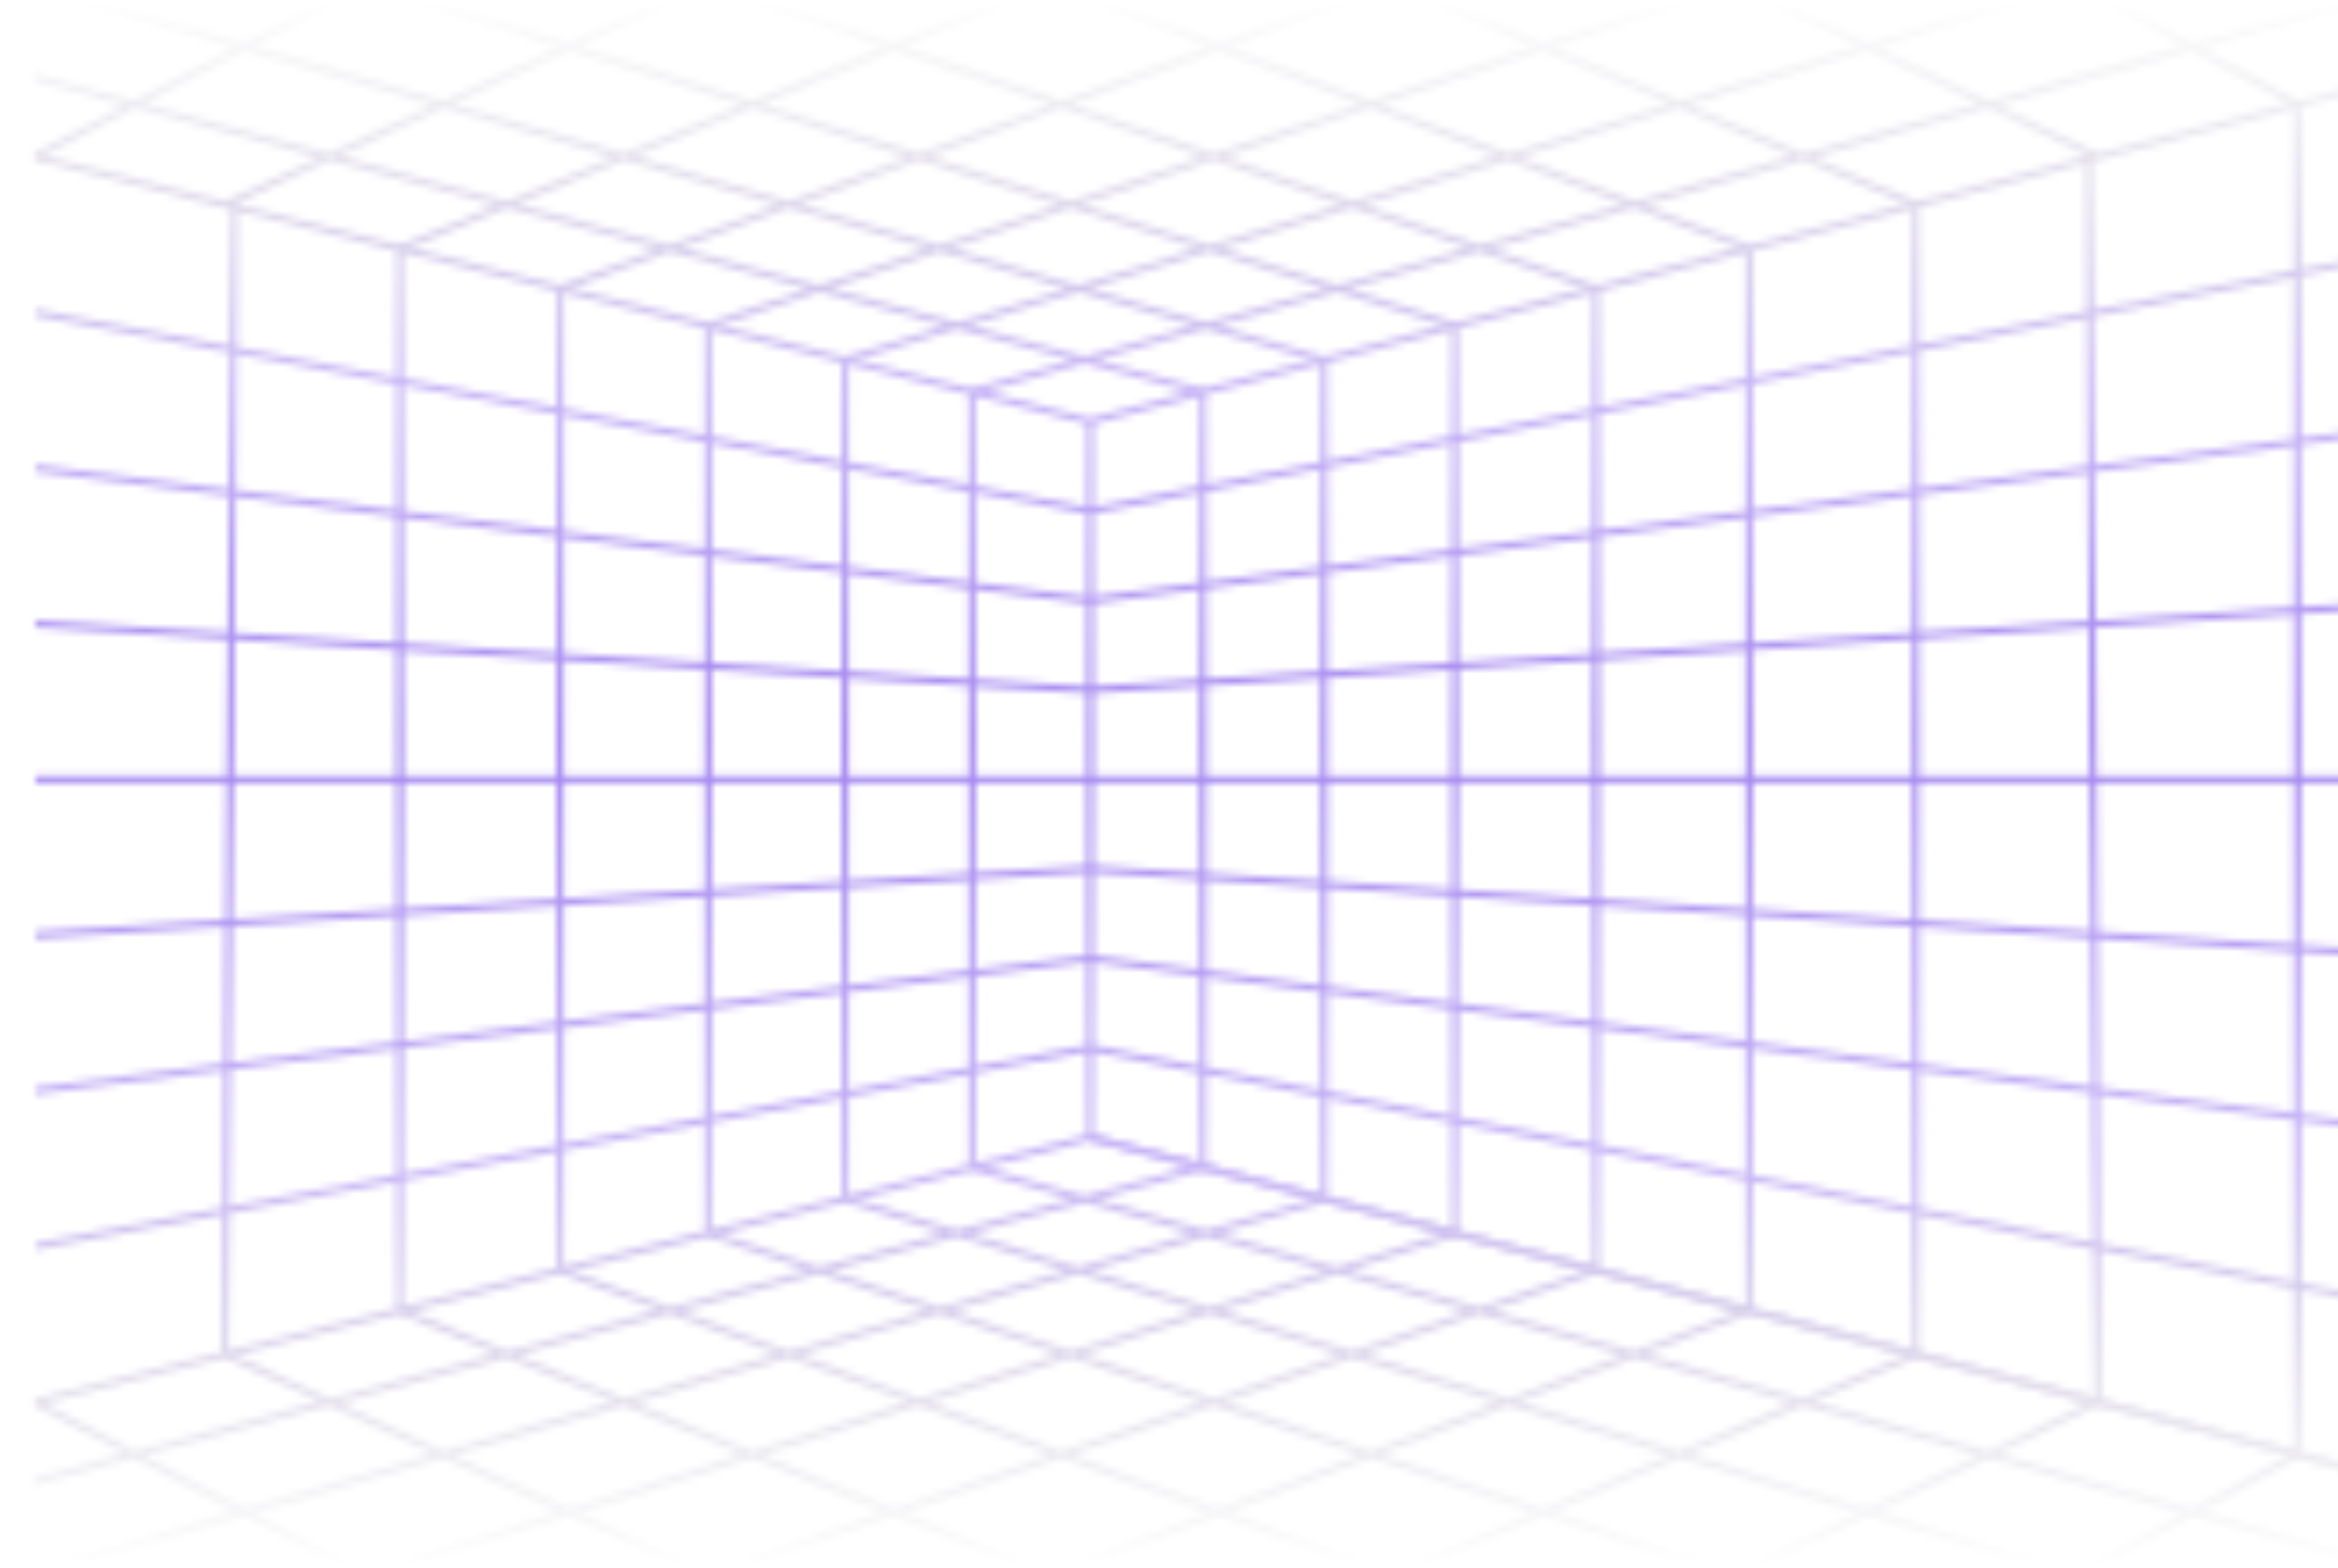 <svg xmlns="http://www.w3.org/2000/svg" width="328" height="220" fill="none"><g clip-path="url(#a)"><mask id="c" width="1012" height="1019" x="-272" y="-400" maskUnits="userSpaceOnUse" style="mask-type:alpha"><mask id="b" width="451" height="301" x="4" y="-41" maskUnits="userSpaceOnUse" style="mask-type:luminance"><path fill="#fff" d="M454.859-40.62h-450v300h450v-300Z"/></mask><g stroke="#fff" stroke-miterlimit="10" mask="url(#b)"><path d="m19.25 216.579-15.85 4.6-7.52-4.6m38.41-4.37-15.04 4.37m-.39-12.47-14.68 3.95-7-3.95m68.8 12.47-14.6 4.6-8.76-4.6m0 0-8.33-4.37m14.31-4.15-14.31 4.15-7.9-4.15m0 0-7.53-3.95m13.99-3.77-13.99 3.77-7.17-3.77m0 0-6.85-3.59m75 15.46-13.86 4.37m-3.77-12.47-13.61 3.95m-2.41-11.31-13.34 3.59m79.87 16.24-13.36 4.6-10.01-4.6m0 0-9.51-4.37m13.18-4.15-13.18 4.15-9.03-4.15m-.001 0-8.6-3.95m12.961-3.77-12.96 3.77-8.2-3.77m0 0-7.82-3.59m12.75-3.43-12.75 3.43-7.46-3.43m0 0-7.14-3.28m93.799 22.17-12.67 4.37m-7.169-12.47-12.53 3.95m-5.48-11.31-12.37 3.59m-4.05-10.3-12.18 3.28m100.51 23.26-12.1 4.6-11.27-4.6m.001 0-10.69-4.37m12.049-4.149-12.05 4.15-10.16-4.15m.001-.001-9.68-3.95m11.949-3.769-11.95 3.77-9.21-3.77m0-.001-8.8-3.59m11.82-3.43-11.82 3.43-8.39-3.43m0 0-8.03-3.28m11.66-3.13-11.66 3.13-7.68-3.13m0 0-7.35-3.01m114.851 28.31-11.49 4.37m-10.55-12.47-11.46 3.95m-8.549-11.31-11.39 3.59m-6.851-10.3-11.29 3.28m-5.41-9.42-11.17 3.01M206.18 216.58l-10.85 4.6-12.51-4.6m-.001 0-11.88-4.37m10.921-4.15-10.92 4.15-11.29-4.15m0-.001-10.75-3.95m10.92-3.769-10.92 3.77-10.24-3.77m.001 0-9.77-3.59m10.889-3.431-10.89 3.43-9.32-3.43m0 .001-8.92-3.28m10.809-3.13-10.81 3.13-8.53-3.13m0-.001-8.17-3.01m10.7-2.879-10.7 2.88-7.84-2.88m.001 0-7.52-2.76m137.89 33.95-10.3 4.37m-13.929-12.471-10.39 3.95M170.24 196.75l-10.42 3.59m-9.639-10.3-10.4 3.28m-7.97-9.421-10.35 3.01m-6.541-8.649-10.27 2.76m148.269 35.56-9.61 4.6-13.76-4.6m.001 0-13.07-4.37m9.8-4.15-9.8 4.15-12.41-4.15m0-.001-11.82-3.95m9.9-3.769-9.9 3.77-11.26-3.77m0 0-10.75-3.59m9.96-3.431-9.96 3.43-10.25-3.43m0 .001-9.81-3.28m9.949-3.13-9.95 3.13-9.38-3.13m.002-.001-8.99-3.01m9.918-2.879-9.92 2.88-8.62-2.88m.001 0-8.27-2.76m9.87-2.66-9.87 2.66-7.94-2.66m0 0-7.63-2.55m162.682 39.16-9.11 4.37m-17.331-12.471-9.31 3.95M211.59 196.75l-9.44 3.59m-12.439-10.3-9.51 3.28m-10.53-9.421-9.54 3.01m-8.881-8.649-9.52 2.76m-7.459-7.97-9.48 2.55m174.86 40.979-8.35 4.6-15.02-4.6m0 0-14.25-4.37m8.669-4.149-8.67 4.15-13.54-4.15m0-.001-12.9-3.95m8.881-3.77-8.88 3.77-12.28-3.77m-.001 0-11.72-3.59m9.02-3.43-9.02 3.43-11.19-3.43m.001 0-10.69-3.28m9.1-3.13-9.1 3.13-10.24-3.13m-.001 0-9.8-3.01m9.141-2.879-9.14 2.88-9.4-2.88m-.001-.001-9.02-2.76m9.15-2.659-9.15 2.66-8.66-2.66m.001-.001-8.32-2.55m9.119-2.449-9.12 2.45-8.01-2.45m.001-.001-7.7-2.36m189.019 43.97-7.93 4.37m-20.709-12.47-8.24 3.95m-17.76-11.31-8.47 3.59m-15.23-10.3-8.63 3.28m-13.08-9.42-8.72 3.01m-11.23-8.65-8.77 2.76m-9.631-7.97-8.78 2.55m-8.239-7.36-8.77 2.36m202.991 45.98-7.101 4.6-16.26-4.6m.001.001-15.44-4.37m7.538-4.15-7.54 4.15-14.67-4.15m.001-.001-13.97-3.95m7.86-3.769-7.86 3.77-13.3-3.77m0 0-12.7-3.59m8.089-3.431-8.09 3.43-12.12-3.43m0 0-11.58-3.28m8.25-3.13-8.25 3.13-11.09-3.13m.001 0-10.62-3.01m8.361-2.879-8.36 2.88-10.18-2.88m0 0-9.77-2.76m8.419-2.66-8.42 2.66-9.38-2.66m.001 0-9.02-2.55m8.46-2.45-8.46 2.45-8.67-2.45m-.002-.001-8.35-2.36m8.461-2.279-8.46 2.28-8.04-2.28m0 0-7.75-2.19m185.92 40.339-7.17 3.95m-20.83-11.309-7.49 3.59m-18.03-10.301-7.74 3.28m-15.641-9.42-7.9 3.01m-13.579-8.649-8.02 2.76m-11.789-7.97-8.1 2.55m-10.231-7.361-8.13 2.36m-8.87-6.829-8.15 2.19"/><path d="m2.86 197.249 150.089-37.64 314.84 82.73M19.25 2.18 3.4-2.43l-7.52 4.61m38.41 4.36L19.25 2.18m-.39 12.47L4.18 10.69l-7 3.96m68.8-12.47-14.6-4.61-8.76 4.61m0 0-8.33 4.36m14.31 4.15L34.29 6.54l-7.9 4.15m0 0-7.53 3.96m13.99 3.76-13.99-3.76-7.17 3.76m0 0L4.84 22m75-15.46L65.98 2.18m-3.77 12.47L48.6 10.69M46.19 22l-13.34-3.59m79.87-16.23L99.36-2.43 89.35 2.18m0 0-9.51 4.36m13.18 4.15L79.84 6.54l-9.03 4.15m-.001 0-8.6 3.96m12.961 3.76-12.96-3.76-8.2 3.76m0 0L46.19 22m12.75 3.43L46.19 22l-7.46 3.43m0 0-7.14 3.28m93.799-22.17-12.67-4.36m-7.169 12.47-12.53-3.96M87.54 22l-12.37-3.59m-4.05 10.3-12.18-3.28M159.45 2.18l-12.1-4.61-11.27 4.61m.001 0-10.69 4.36m12.049 4.15-12.05-4.15-10.16 4.15m.001 0-9.68 3.96m11.949 3.76-11.95-3.76-9.21 3.76m0 0L87.54 22m11.82 3.43L87.54 22l-8.39 3.43m0 0-8.03 3.28m11.66 3.14-11.66-3.14-7.68 3.14m0 0-7.35 3M170.941 6.54l-11.49-4.36m-10.55 12.47-11.46-3.96M128.892 22l-11.39-3.59m-6.851 10.3-11.29-3.28m-5.41 9.42-11.17-3M206.18 2.18l-10.85-4.61-12.51 4.61m-.001 0-11.88 4.36m10.921 4.15-10.92-4.15-11.29 4.15m0 0-10.75 3.96m10.92 3.76-10.92-3.76-10.24 3.76m.001 0-9.77 3.59m10.889 3.43L128.89 22l-9.32 3.43m0 0-8.92 3.28m10.809 3.14-10.81-3.14-8.53 3.14m0 0-8.17 3m10.7 2.88-10.7-2.88-7.84 2.88m.001 0-7.52 2.77M216.48 6.54l-10.3-4.36m-13.929 12.47-10.39-3.96M170.24 22l-10.42-3.59m-9.639 10.3-10.4-3.28m-7.97 9.42-10.35-3m-6.541 8.65-10.27-2.77M252.919 2.18l-9.61-4.61-13.76 4.61m.001 0-13.07 4.36m9.8 4.15-9.8-4.15-12.41 4.15m0 0-11.82 3.96m9.9 3.76-9.9-3.76-11.26 3.76m0 0L170.24 22m9.96 3.43L170.24 22l-10.25 3.43m0 0-9.81 3.28m9.949 3.14-9.95-3.14-9.38 3.14m.002 0-8.99 3m9.918 2.88-9.92-2.88-8.62 2.88m.001 0-8.27 2.77m9.87 2.65-9.87-2.65-7.94 2.65m0 0-7.63 2.55M262.032 6.54l-9.11-4.36m-17.331 12.47-9.31-3.96M211.59 22l-9.44-3.59m-12.439 10.3-9.51-3.28m-10.53 9.42-9.54-3m-8.881 8.65-9.52-2.77m-7.459 7.97-9.48-2.55m174.86-40.97-8.35-4.61-15.02 4.61m0 0-14.25 4.36m8.669 4.15-8.67-4.15-13.54 4.15m0 0-12.9 3.96m8.881 3.76-8.88-3.76-12.28 3.76m-.001 0L211.59 22m9.02 3.43L211.59 22l-11.19 3.43m.001 0-10.69 3.28m9.1 3.14-9.1-3.14-10.24 3.14m-.001 0-9.8 3m9.141 2.88-9.14-2.88-9.4 2.88m-.001 0-9.02 2.77m9.15 2.65-9.15-2.65-8.66 2.65m.001 0-8.32 2.55m9.119 2.45-9.12-2.45-8.01 2.45m.001 0-7.7 2.37M307.58 6.54l-7.93-4.36m-20.709 12.47-8.24-3.96M252.941 22l-8.47-3.59m-15.23 10.3-8.63-3.28m-13.08 9.42-8.72-3m-11.23 8.65-8.77-2.77m-9.631 7.97-8.78-2.55m-8.239 7.37-8.77-2.37M346.382 2.18l-7.101-4.61-16.26 4.61m.001 0-15.44 4.36m7.538 4.15-7.54-4.15-14.67 4.15m.001 0-13.97 3.96m7.86 3.76-7.86-3.76-13.3 3.76m0 0-12.7 3.59m8.089 3.43L252.94 22l-12.12 3.43m0 0-11.58 3.28m8.25 3.14-8.25-3.14-11.09 3.14m.001 0-10.62 3m8.361 2.88-8.36-2.88-10.18 2.88m0 0-9.77 2.77m8.419 2.65-8.42-2.65-9.38 2.65m.001 0-9.02 2.55m8.46 2.45-8.46-2.45-8.67 2.45m-.002 0-8.35 2.37m8.461 2.27-8.46-2.27-8.04 2.27m0 0-7.75 2.19m185.92-40.33-7.17-3.96M294.291 22l-7.49-3.59m-18.03 10.3-7.74-3.28m-15.641 9.42-7.9-3m-13.579 8.65-8.02-2.77m-11.789 7.97-8.1-2.55m-10.231 7.37-8.13-2.37m-8.87 6.83-8.15-2.19"/><path d="m2.86 21.5 150.089 37.64 314.84-82.72m-314.84 183.19V59.14m-16.58 104.629V54.979M118.561 168.24V50.52M99.35 173.05V45.7M78.59 178.26V40.5m-22.5 143.4V34.85m-24.5 155.19L32.92 28.1m135.85 135.669V54.979m17 113.261V50.52m18.33 122.53V45.7m19.81 132.56V40.5m21.481 143.4V34.85m23.379 155.19V28.71m25.519 168.039-1.25-175.35m29.25 182.71V14.649M454.861-20.19l-301.91 79.33m301.91-46.94-301.91 59.5m301.91-27.11-301.91 39.67m301.91-7.27-301.91 19.83m301.91 12.56h-301.91m301.91 32.389-301.91-19.83m301.91 52.22-301.91-39.67m301.91 72.061-301.91-59.5m301.91 91.889-301.91-79.33M4.84 43.85 152.95 71.7M4.84 65.69l148.11 18.57M4.84 87.53l148.11 9.29M4.84 109.38h148.11M4.84 131.219l148.11-9.28M4.84 153.059l148.11-18.57M4.84 174.91l148.11-27.86"/></g></mask><g mask="url(#c)"><path fill="url(#d)" d="M0 0h328v220H0V0Z"/></g></g><defs><linearGradient id="d" x1="143.5" x2="143.5" y1="0" y2="220" gradientUnits="userSpaceOnUse"><stop stop-color="#100B1D" stop-opacity="0"/><stop offset=".245" stop-color="#4408E1" stop-opacity=".3"/><stop offset=".47" stop-color="#4408E1" stop-opacity=".5"/><stop offset=".745" stop-color="#4408E1" stop-opacity=".3"/><stop offset="1" stop-color="#100B1D" stop-opacity="0"/></linearGradient><clipPath id="a"><path fill="#fff" d="M0 0h328v220H0z"/></clipPath></defs></svg>